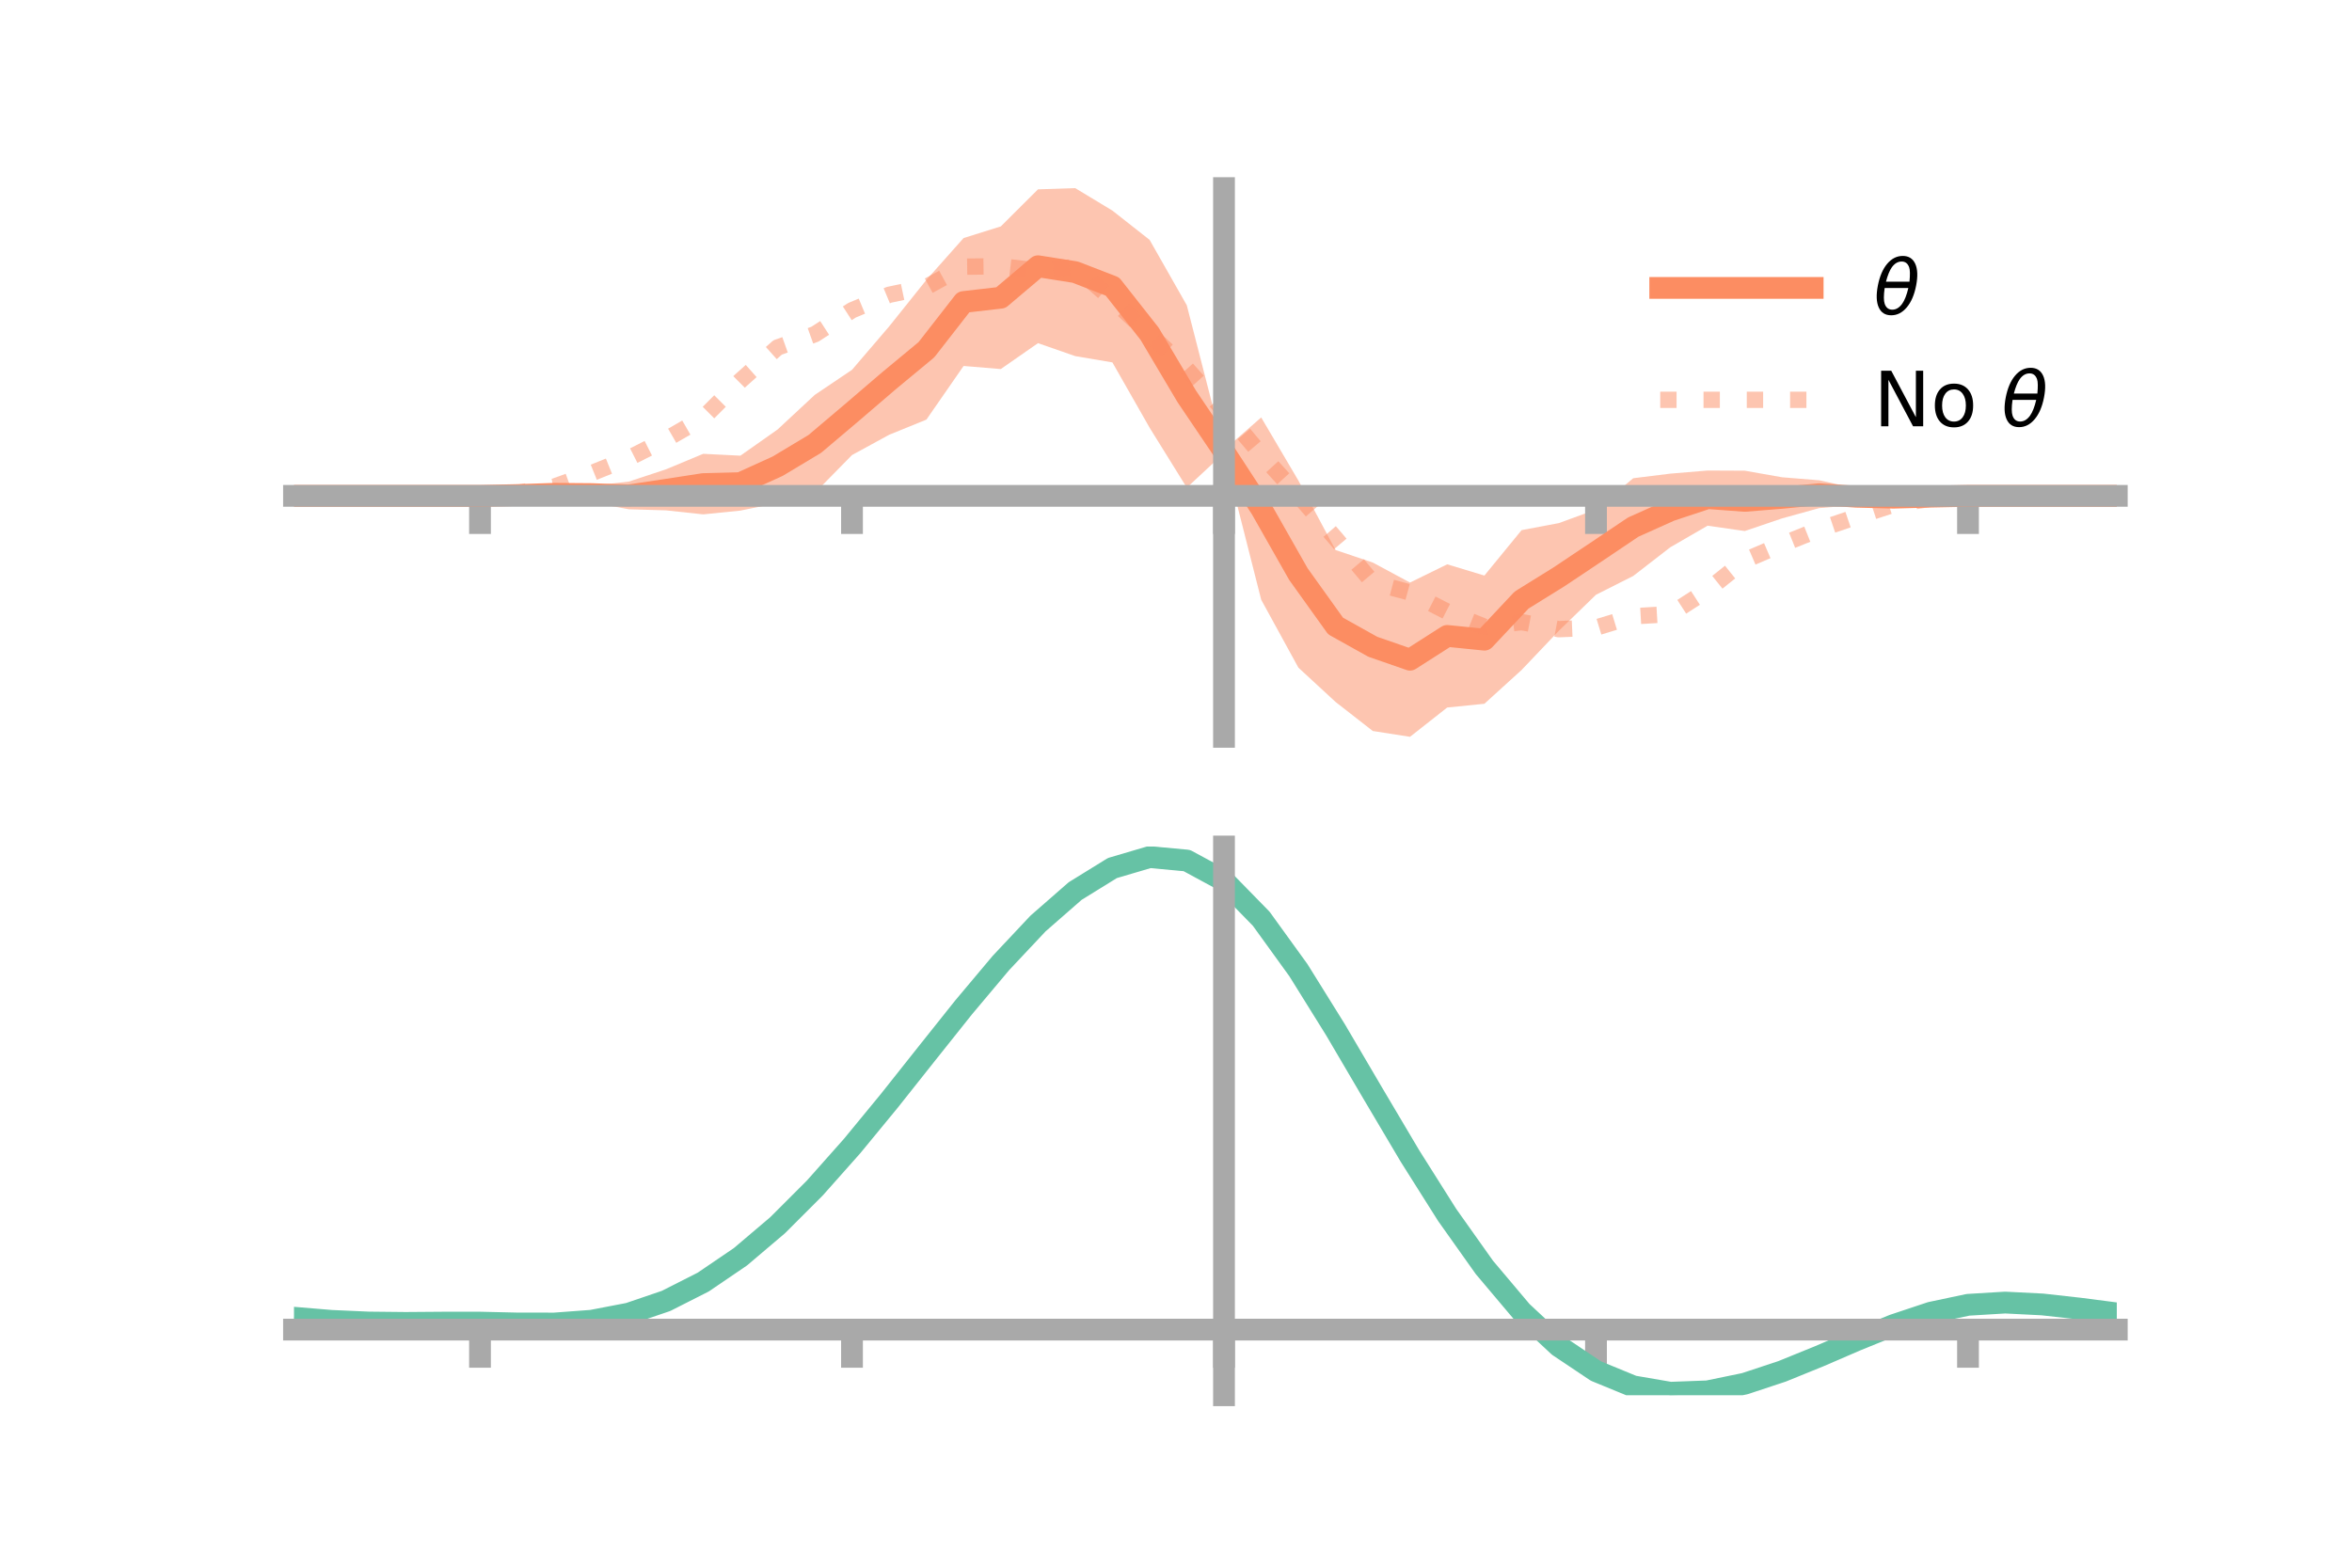 <?xml version="1.0" encoding="utf-8" standalone="no"?>
<!DOCTYPE svg PUBLIC "-//W3C//DTD SVG 1.1//EN"
  "http://www.w3.org/Graphics/SVG/1.1/DTD/svg11.dtd">
<!-- Created with matplotlib (https://matplotlib.org/) -->
<svg height="144pt" version="1.1" viewBox="0 0 216 144" width="216pt" xmlns="http://www.w3.org/2000/svg" xmlns:xlink="http://www.w3.org/1999/xlink">
 <defs>
  <style type="text/css">*{stroke-linecap:butt;stroke-linejoin:round;}</style>
 </defs>
 <g id="figure_1">
  <g id="patch_1">
   <path d="M 0 144 
L 216 144 
L 216 0 
L 0 0 
z
" style="fill:none;"/>
  </g>
  <g id="axes_1">
   <g id="patch_2">
    <path d="M 27 67.68 
L 194.4 67.68 
L 194.4 17.28 
L 27 17.28 
z
" style="fill:none;"/>
   </g>
   <g id="PolyCollection_1">
    <path clip-path="url(#p82c5ab9d2f)" d="M 27 45.548 
L 27 45.548 
L 30.416 45.548 
L 33.833 45.548 
L 37.249 45.548 
L 40.665 45.548 
L 44.082 45.548 
L 47.498 45.293 
L 50.914 44.959 
L 54.331 44.624 
L 57.747 44.238 
L 61.163 43.11 
L 64.58 41.686 
L 67.996 41.856 
L 71.412 39.449 
L 74.829 36.27 
L 78.245 33.969 
L 81.661 29.978 
L 85.078 25.708 
L 88.494 21.866 
L 91.91 20.796 
L 95.327 17.392 
L 98.743 17.28 
L 102.159 19.344 
L 105.576 22.033 
L 108.992 28.042 
L 112.408 41.336 
L 115.824 38.345 
L 119.241 44.144 
L 122.657 50.523 
L 126.073 51.673 
L 129.49 53.512 
L 132.906 51.835 
L 136.322 52.868 
L 139.739 48.696 
L 143.155 48.051 
L 146.571 46.804 
L 149.988 43.928 
L 153.404 43.505 
L 156.82 43.221 
L 160.237 43.236 
L 163.653 43.839 
L 167.069 44.117 
L 170.486 44.868 
L 173.902 45.316 
L 177.318 45.439 
L 180.735 45.548 
L 184.151 45.548 
L 187.567 45.548 
L 190.984 45.548 
L 194.4 45.548 
L 194.4 45.548 
L 194.4 45.548 
L 190.984 45.548 
L 187.567 45.548 
L 184.151 45.548 
L 180.735 45.549 
L 177.318 45.8 
L 173.902 46.113 
L 170.486 46.387 
L 167.069 46.673 
L 163.653 47.619 
L 160.237 48.778 
L 156.82 48.288 
L 153.404 50.264 
L 149.988 52.908 
L 146.571 54.631 
L 143.155 57.946 
L 139.739 61.54 
L 136.322 64.644 
L 132.906 64.99 
L 129.49 67.68 
L 126.073 67.146 
L 122.657 64.48 
L 119.241 61.327 
L 115.824 55.088 
L 112.408 41.618 
L 108.992 44.793 
L 105.576 39.286 
L 102.159 33.289 
L 98.743 32.711 
L 95.327 31.52 
L 91.91 33.899 
L 88.494 33.616 
L 85.078 38.544 
L 81.661 39.935 
L 78.245 41.799 
L 74.829 45.281 
L 71.412 46.202 
L 67.996 46.901 
L 64.58 47.247 
L 61.163 46.879 
L 57.747 46.778 
L 54.331 46.144 
L 50.914 45.757 
L 47.498 45.655 
L 44.082 45.548 
L 40.665 45.548 
L 37.249 45.548 
L 33.833 45.548 
L 30.416 45.548 
L 27 45.548 
z
" style="fill:#fc8d62;fill-opacity:0.5;"/>
   </g>
   <g id="matplotlib.axis_1">
    <g id="xtick_1">
     <g id="line2d_1">
      <defs>
       <path d="M 0 0 
L 0 3.5 
" id="mdbc994b7dc" style="stroke:#a9a9a9;stroke-width:2;"/>
      </defs>
      <g>
       <use style="fill:#a9a9a9;stroke:#a9a9a9;stroke-width:2;" x="44.082" xlink:href="#mdbc994b7dc" y="45.548"/>
      </g>
     </g>
    </g>
    <g id="xtick_2">
     <g id="line2d_2">
      <g>
       <use style="fill:#a9a9a9;stroke:#a9a9a9;stroke-width:2;" x="78.245" xlink:href="#mdbc994b7dc" y="45.548"/>
      </g>
     </g>
    </g>
    <g id="xtick_3">
     <g id="line2d_3">
      <g>
       <use style="fill:#a9a9a9;stroke:#a9a9a9;stroke-width:2;" x="112.408" xlink:href="#mdbc994b7dc" y="45.548"/>
      </g>
     </g>
    </g>
    <g id="xtick_4">
     <g id="line2d_4">
      <g>
       <use style="fill:#a9a9a9;stroke:#a9a9a9;stroke-width:2;" x="146.571" xlink:href="#mdbc994b7dc" y="45.548"/>
      </g>
     </g>
    </g>
    <g id="xtick_5">
     <g id="line2d_5">
      <g>
       <use style="fill:#a9a9a9;stroke:#a9a9a9;stroke-width:2;" x="180.735" xlink:href="#mdbc994b7dc" y="45.548"/>
      </g>
     </g>
    </g>
   </g>
   <g id="matplotlib.axis_2"/>
   <g id="line2d_6">
    <path clip-path="url(#p82c5ab9d2f)" d="M 27 45.548 
L 30.416 45.548 
L 33.833 45.548 
L 37.249 45.548 
L 40.665 45.548 
L 44.082 45.548 
L 47.498 45.474 
L 50.914 45.358 
L 54.331 45.384 
L 57.747 45.508 
L 61.163 44.995 
L 64.58 44.467 
L 67.996 44.378 
L 71.412 42.826 
L 74.829 40.775 
L 78.245 37.884 
L 81.661 34.957 
L 85.078 32.126 
L 88.494 27.741 
L 91.91 27.347 
L 95.327 24.456 
L 98.743 24.996 
L 102.159 26.317 
L 105.576 30.659 
L 108.992 36.418 
L 112.408 41.477 
L 115.824 46.717 
L 119.241 52.735 
L 122.657 57.502 
L 126.073 59.409 
L 129.49 60.596 
L 132.906 58.412 
L 136.322 58.756 
L 139.739 55.118 
L 143.155 52.998 
L 146.571 50.717 
L 149.988 48.418 
L 153.404 46.885 
L 156.82 45.755 
L 160.237 46.007 
L 163.653 45.729 
L 167.069 45.395 
L 170.486 45.628 
L 173.902 45.714 
L 177.318 45.619 
L 180.735 45.548 
L 184.151 45.548 
L 187.567 45.548 
L 190.984 45.548 
L 194.4 45.548 
" style="fill:none;stroke:#fc8d62;stroke-linecap:square;stroke-width:2;"/>
   </g>
   <g id="line2d_7">
    <path clip-path="url(#p82c5ab9d2f)" d="M 27 45.548 
L 30.416 45.548 
L 33.833 45.548 
L 37.249 45.548 
L 40.665 45.548 
L 44.082 45.546 
L 47.498 45.288 
L 50.914 44.693 
L 54.331 43.459 
L 57.747 42.081 
L 61.163 40.354 
L 64.58 38.381 
L 67.996 34.964 
L 71.412 31.916 
L 74.829 30.704 
L 78.245 28.498 
L 81.661 27.077 
L 85.078 26.356 
L 88.494 24.497 
L 91.91 24.456 
L 95.327 24.862 
L 98.743 24.527 
L 102.159 27.532 
L 105.576 30.688 
L 108.992 33.888 
L 112.408 37.701 
L 115.824 41.754 
L 119.241 45.503 
L 122.657 49.453 
L 126.073 53.508 
L 129.49 54.428 
L 132.906 56.189 
L 136.322 57.569 
L 139.739 57.143 
L 143.155 57.793 
L 146.571 57.65 
L 149.988 56.61 
L 153.404 56.409 
L 156.82 54.203 
L 160.237 51.466 
L 163.653 49.999 
L 167.069 48.629 
L 170.486 47.471 
L 173.902 46.353 
L 177.318 45.801 
L 180.735 45.55 
L 184.151 45.548 
L 187.567 45.548 
L 190.984 45.548 
L 194.4 45.548 
" style="fill:none;stroke:#fc8d62;stroke-dasharray:1.5,2.475;stroke-dashoffset:0;stroke-opacity:0.5;stroke-width:1.5;"/>
   </g>
   <g id="patch_3">
    <path d="M 112.408 67.68 
L 112.408 17.28 
" style="fill:none;stroke:#a9a9a9;stroke-linecap:square;stroke-linejoin:miter;stroke-width:2;"/>
   </g>
   <g id="patch_4">
    <path d="M 194.4 67.68 
L 194.4 17.28 
" style="fill:none;"/>
   </g>
   <g id="patch_5">
    <path d="M 27 45.548 
L 194.4 45.548 
" style="fill:none;stroke:#a9a9a9;stroke-linecap:square;stroke-linejoin:miter;stroke-width:2;"/>
   </g>
   <g id="patch_6">
    <path d="M 27 17.28 
L 194.4 17.28 
" style="fill:none;"/>
   </g>
   <g id="legend_1">
    <g id="line2d_8">
     <path d="M 152.47 26.449 
L 166.47 26.449 
" style="fill:none;stroke:#fc8d62;stroke-linecap:square;stroke-width:2;"/>
    </g>
    <g id="line2d_9"/>
    <g id="text_1">
     <!-- $\theta$ -->
     <g transform="translate(172.07 28.899)scale(0.07 -0.07)">
      <defs>
       <path d="M 45.516 34.672 
L 14.453 34.672 
Q 12.359 20.062 14.5 13.875 
Q 17.188 6.25 24.469 6.25 
Q 31.781 6.25 37.359 13.922 
Q 42.234 20.656 45.516 34.672 
z
M 47.016 42.969 
Q 48.344 56.844 46.625 61.719 
Q 43.953 69.438 36.766 69.438 
Q 29.297 69.438 23.828 61.812 
Q 19.531 55.672 16.156 42.969 
z
M 38.188 76.766 
Q 49.906 76.766 54.594 66.406 
Q 59.281 56.109 55.719 37.844 
Q 52.203 19.625 43.453 9.281 
Q 34.766 -1.125 23.047 -1.125 
Q 11.281 -1.125 6.641 9.281 
Q 2 19.625 5.516 37.844 
Q 9.078 56.109 17.719 66.406 
Q 26.422 76.766 38.188 76.766 
z
" id="DejaVuSans-Oblique-952"/>
      </defs>
      <use transform="translate(0 0.234)" xlink:href="#DejaVuSans-Oblique-952"/>
     </g>
    </g>
    <g id="line2d_10">
     <path d="M 152.47 36.724 
L 166.47 36.724 
" style="fill:none;stroke:#fc8d62;stroke-dasharray:1.5,2.475;stroke-dashoffset:0;stroke-opacity:0.5;stroke-width:1.5;"/>
    </g>
    <g id="line2d_11"/>
    <g id="text_2">
     <!-- No $\theta$ -->
     <g transform="translate(172.07 39.174)scale(0.07 -0.07)">
      <defs>
       <path d="M 9.812 72.906 
L 23.094 72.906 
L 55.422 11.922 
L 55.422 72.906 
L 64.984 72.906 
L 64.984 0 
L 51.703 0 
L 19.391 60.984 
L 19.391 0 
L 9.812 0 
z
" id="DejaVuSans-78"/>
       <path d="M 30.609 48.391 
Q 23.391 48.391 19.188 42.75 
Q 14.984 37.109 14.984 27.297 
Q 14.984 17.484 19.156 11.844 
Q 23.344 6.203 30.609 6.203 
Q 37.797 6.203 41.984 11.859 
Q 46.188 17.531 46.188 27.297 
Q 46.188 37.016 41.984 42.703 
Q 37.797 48.391 30.609 48.391 
z
M 30.609 56 
Q 42.328 56 49.016 48.375 
Q 55.719 40.766 55.719 27.297 
Q 55.719 13.875 49.016 6.219 
Q 42.328 -1.422 30.609 -1.422 
Q 18.844 -1.422 12.172 6.219 
Q 5.516 13.875 5.516 27.297 
Q 5.516 40.766 12.172 48.375 
Q 18.844 56 30.609 56 
z
" id="DejaVuSans-111"/>
       <path id="DejaVuSans-32"/>
      </defs>
      <use transform="translate(0 0.234)" xlink:href="#DejaVuSans-78"/>
      <use transform="translate(74.805 0.234)" xlink:href="#DejaVuSans-111"/>
      <use transform="translate(135.986 0.234)" xlink:href="#DejaVuSans-32"/>
      <use transform="translate(167.773 0.234)" xlink:href="#DejaVuSans-Oblique-952"/>
     </g>
    </g>
   </g>
  </g>
  <g id="axes_2">
   <g id="patch_7">
    <path d="M 27 128.16 
L 194.4 128.16 
L 194.4 77.76 
L 27 77.76 
z
" style="fill:none;"/>
   </g>
   <g id="PolyCollection_2">
    <path clip-path="url(#p09d0dc43cf)" d="M 27 121.079 
L 27 121.002 
L 30.416 121.298 
L 33.833 121.453 
L 37.249 121.485 
L 40.665 121.454 
L 44.082 121.451 
L 47.498 121.531 
L 50.914 121.535 
L 54.331 121.28 
L 57.747 120.619 
L 61.163 119.44 
L 64.58 117.671 
L 67.996 115.291 
L 71.412 112.32 
L 74.829 108.817 
L 78.245 104.876 
L 81.661 100.623 
L 85.078 96.215 
L 88.494 91.834 
L 91.91 87.681 
L 95.327 83.97 
L 98.743 80.927 
L 102.159 78.781 
L 105.576 77.76 
L 108.992 78.086 
L 112.408 79.966 
L 115.824 83.514 
L 119.241 88.311 
L 122.657 93.883 
L 126.073 99.791 
L 129.49 105.652 
L 132.906 111.152 
L 136.322 116.046 
L 139.739 120.159 
L 143.155 123.389 
L 146.571 125.697 
L 149.988 127.109 
L 153.404 127.7 
L 156.82 127.58 
L 160.237 126.889 
L 163.653 125.781 
L 167.069 124.42 
L 170.486 122.975 
L 173.902 121.611 
L 177.318 120.489 
L 180.735 119.771 
L 184.151 119.567 
L 187.567 119.746 
L 190.984 120.136 
L 194.4 120.592 
L 194.4 120.695 
L 194.4 120.695 
L 190.984 120.265 
L 187.567 119.895 
L 184.151 119.727 
L 180.735 119.937 
L 177.318 120.665 
L 173.902 121.819 
L 170.486 123.236 
L 167.069 124.74 
L 163.653 126.156 
L 160.237 127.307 
L 156.82 128.026 
L 153.404 128.16 
L 149.988 127.579 
L 146.571 126.185 
L 143.155 123.922 
L 139.739 120.778 
L 136.322 116.79 
L 132.906 112.053 
L 129.49 106.731 
L 126.073 101.054 
L 122.657 95.327 
L 119.241 89.92 
L 115.824 85.263 
L 112.408 81.821 
L 108.992 80.003 
L 105.576 79.694 
L 102.159 80.687 
L 98.743 82.761 
L 95.327 85.692 
L 91.91 89.256 
L 88.494 93.237 
L 85.078 97.426 
L 81.661 101.633 
L 78.245 105.686 
L 74.829 109.437 
L 71.412 112.769 
L 67.996 115.594 
L 64.58 117.862 
L 61.163 119.557 
L 57.747 120.703 
L 54.331 121.355 
L 50.914 121.609 
L 47.498 121.605 
L 44.082 121.527 
L 40.665 121.525 
L 37.249 121.547 
L 33.833 121.507 
L 30.416 121.356 
L 27 121.079 
z
" style="fill:#66c2a5;fill-opacity:0.5;"/>
   </g>
   <g id="matplotlib.axis_3">
    <g id="xtick_6">
     <g id="line2d_12">
      <g>
       <use style="fill:#a9a9a9;stroke:#a9a9a9;stroke-width:2;" x="44.082" xlink:href="#mdbc994b7dc" y="122.13"/>
      </g>
     </g>
    </g>
    <g id="xtick_7">
     <g id="line2d_13">
      <g>
       <use style="fill:#a9a9a9;stroke:#a9a9a9;stroke-width:2;" x="78.245" xlink:href="#mdbc994b7dc" y="122.13"/>
      </g>
     </g>
    </g>
    <g id="xtick_8">
     <g id="line2d_14">
      <g>
       <use style="fill:#a9a9a9;stroke:#a9a9a9;stroke-width:2;" x="112.408" xlink:href="#mdbc994b7dc" y="122.13"/>
      </g>
     </g>
    </g>
    <g id="xtick_9">
     <g id="line2d_15">
      <g>
       <use style="fill:#a9a9a9;stroke:#a9a9a9;stroke-width:2;" x="146.571" xlink:href="#mdbc994b7dc" y="122.13"/>
      </g>
     </g>
    </g>
    <g id="xtick_10">
     <g id="line2d_16">
      <g>
       <use style="fill:#a9a9a9;stroke:#a9a9a9;stroke-width:2;" x="180.735" xlink:href="#mdbc994b7dc" y="122.13"/>
      </g>
     </g>
    </g>
   </g>
   <g id="matplotlib.axis_4"/>
   <g id="line2d_17">
    <path clip-path="url(#p09d0dc43cf)" d="M 27 121.041 
L 30.416 121.327 
L 33.833 121.48 
L 37.249 121.516 
L 40.665 121.49 
L 44.082 121.489 
L 47.498 121.568 
L 50.914 121.572 
L 54.331 121.317 
L 57.747 120.661 
L 61.163 119.498 
L 64.58 117.766 
L 67.996 115.443 
L 71.412 112.544 
L 74.829 109.127 
L 78.245 105.281 
L 81.661 101.128 
L 85.078 96.821 
L 88.494 92.535 
L 91.91 88.468 
L 95.327 84.831 
L 98.743 81.844 
L 102.159 79.734 
L 105.576 78.727 
L 108.992 79.045 
L 112.408 80.893 
L 115.824 84.388 
L 119.241 89.116 
L 122.657 94.605 
L 126.073 100.422 
L 129.49 106.191 
L 132.906 111.603 
L 136.322 116.418 
L 139.739 120.469 
L 143.155 123.656 
L 146.571 125.941 
L 149.988 127.344 
L 153.404 127.93 
L 156.82 127.803 
L 160.237 127.098 
L 163.653 125.968 
L 167.069 124.58 
L 170.486 123.105 
L 173.902 121.715 
L 177.318 120.577 
L 180.735 119.854 
L 184.151 119.647 
L 187.567 119.82 
L 190.984 120.201 
L 194.4 120.643 
" style="fill:none;stroke:#66c2a5;stroke-linecap:square;stroke-width:2;"/>
   </g>
   <g id="patch_8">
    <path d="M 112.408 128.16 
L 112.408 77.76 
" style="fill:none;stroke:#a9a9a9;stroke-linecap:square;stroke-linejoin:miter;stroke-width:2;"/>
   </g>
   <g id="patch_9">
    <path d="M 194.4 128.16 
L 194.4 77.76 
" style="fill:none;"/>
   </g>
   <g id="patch_10">
    <path d="M 27 122.13 
L 194.4 122.13 
" style="fill:none;stroke:#a9a9a9;stroke-linecap:square;stroke-linejoin:miter;stroke-width:2;"/>
   </g>
   <g id="patch_11">
    <path d="M 27 77.76 
L 194.4 77.76 
" style="fill:none;"/>
   </g>
  </g>
 </g>
 <defs>
  <clipPath id="p82c5ab9d2f">
   <rect height="50.4" width="167.4" x="27" y="17.28"/>
  </clipPath>
  <clipPath id="p09d0dc43cf">
   <rect height="50.4" width="167.4" x="27" y="77.76"/>
  </clipPath>
 </defs>
</svg>
